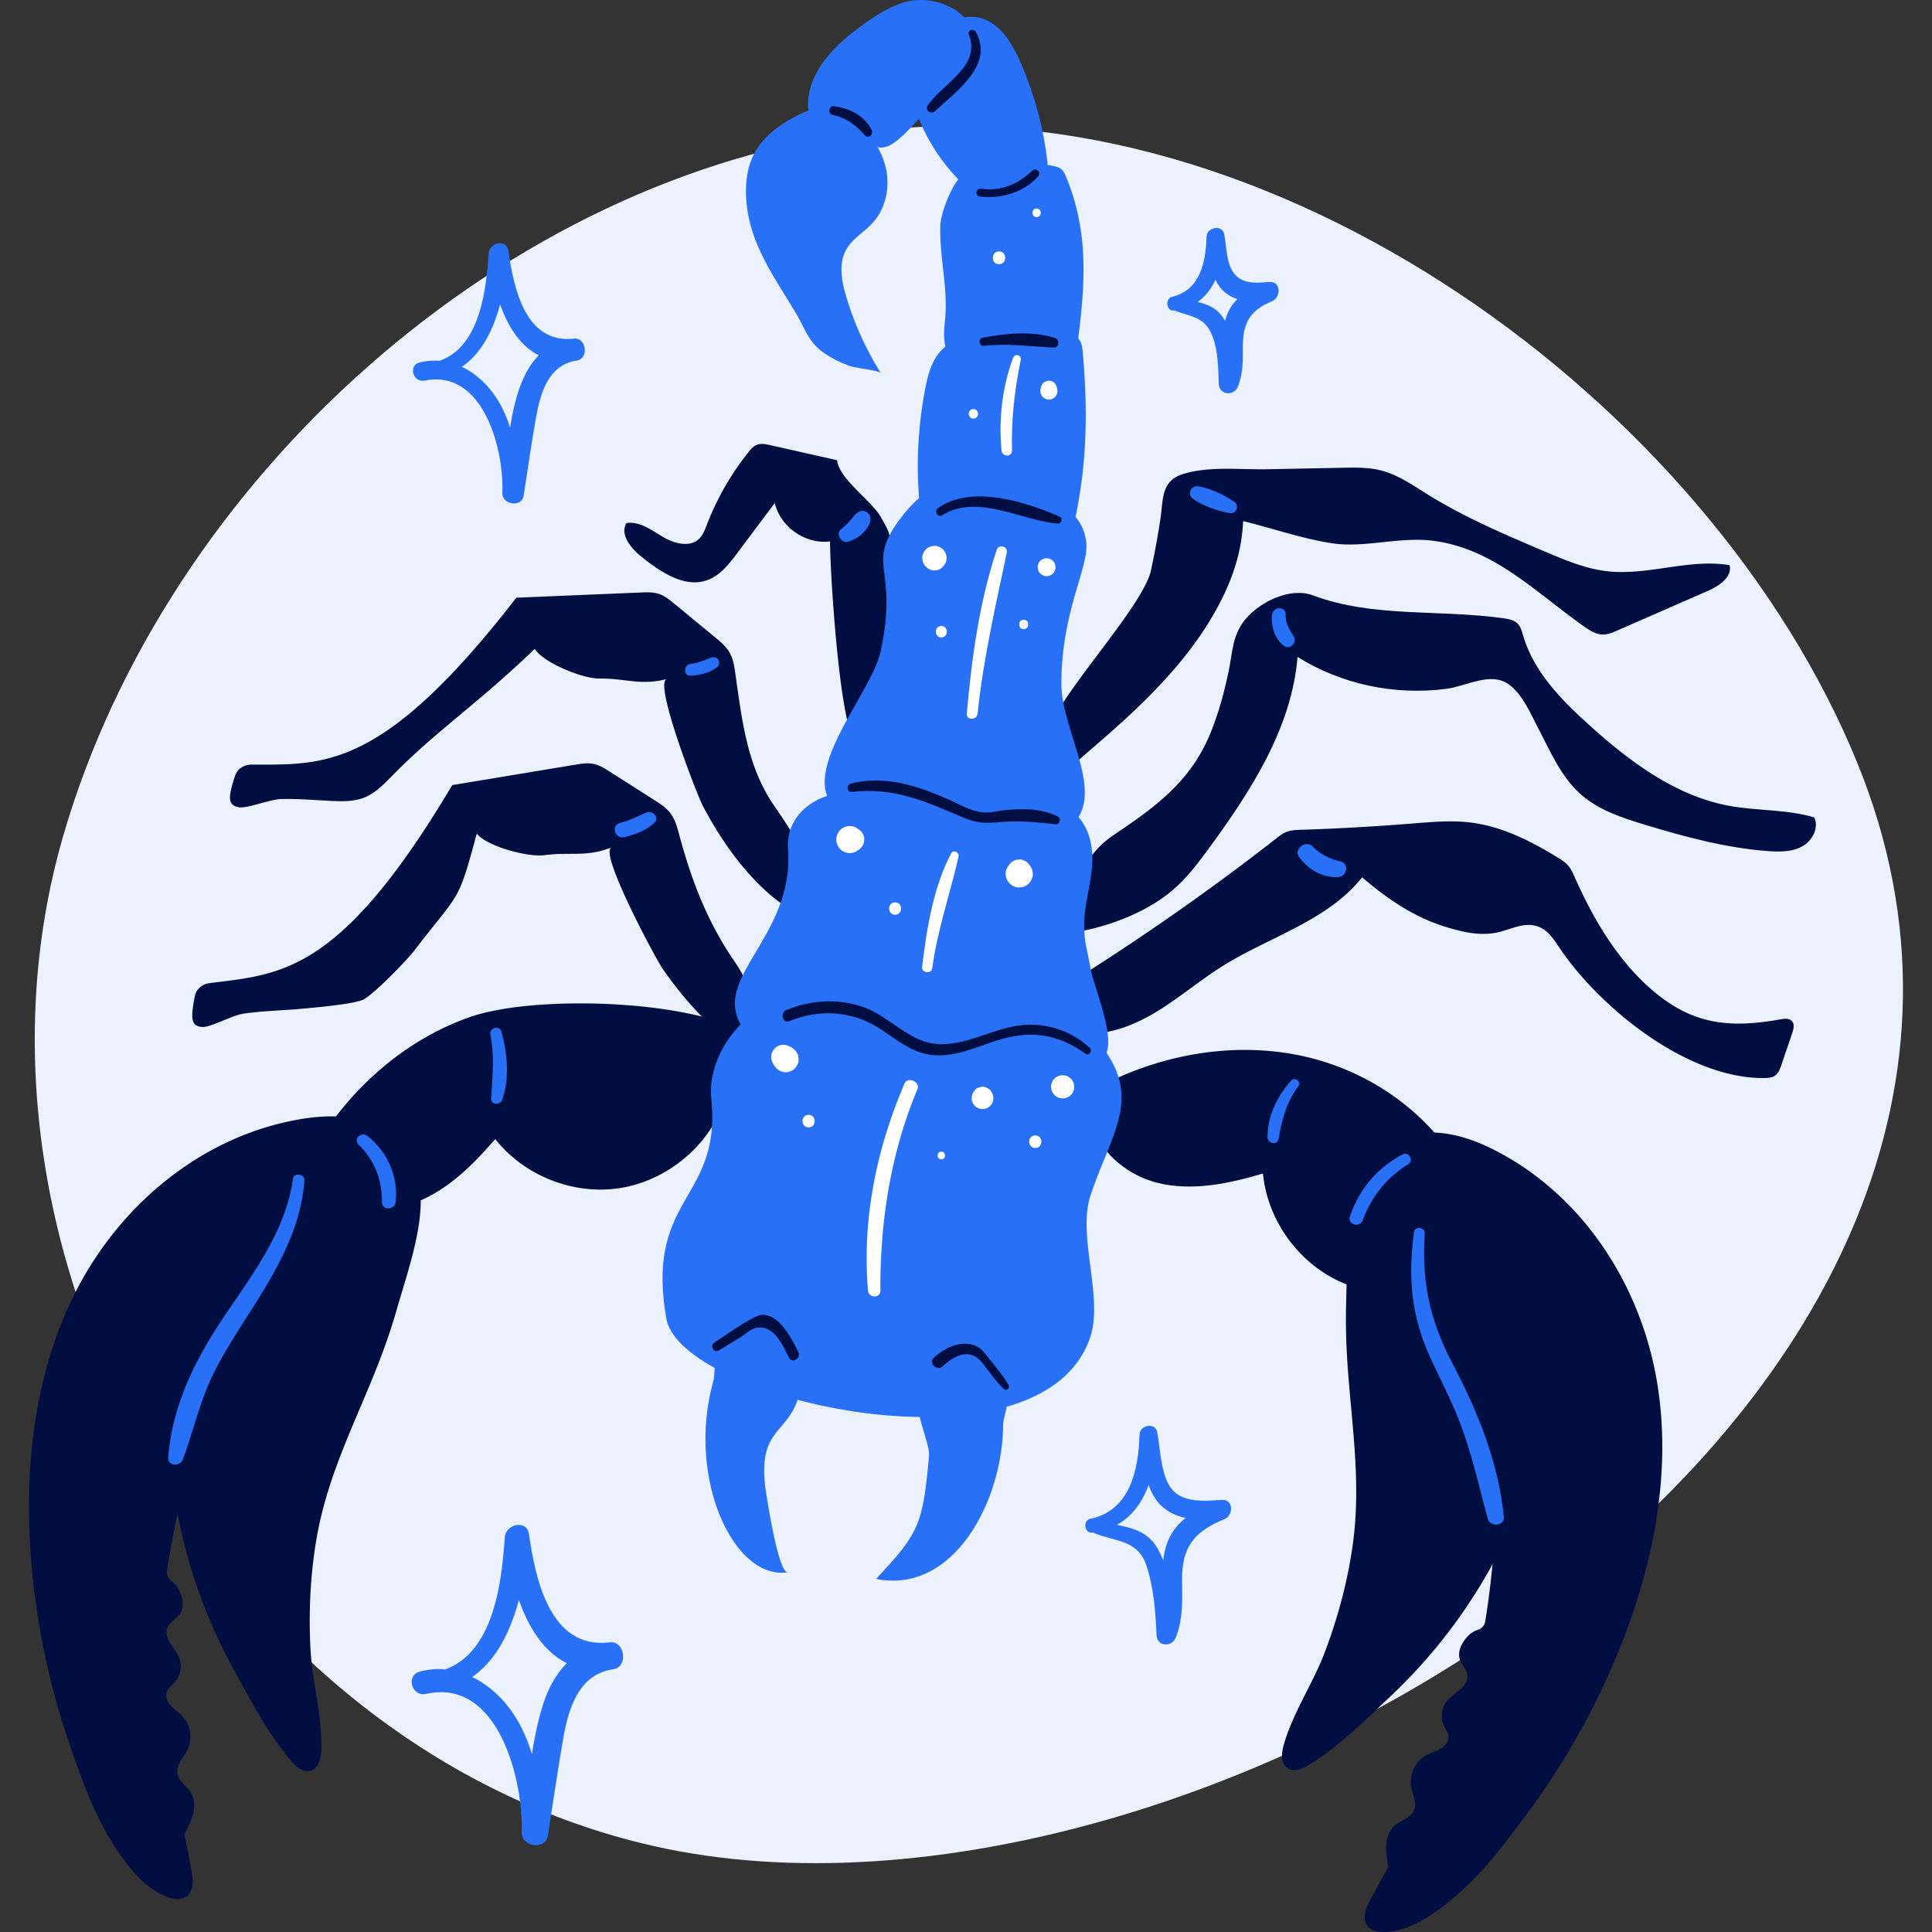<svg width="160" height="160" viewBox="0 0 160 160" fill="none" xmlns="http://www.w3.org/2000/svg"><rect x="0" y="0" width="160" height="160" fill="#333333" stroke="none"/><g clip-path="url(#clip0_12321_7801)"><path d="M5.217 69.286c8.566-29.66 36.653-54.832 66.866-58.434 33.193-3.957 69.488 22.352 81.723 52.307 21.625 52.953-54.325 100.011-99.708 89.715-35.49-8.055-58.927-48.784-48.881-83.588z" fill="#EBF2FE"/><path d="M111.555 112.342c.31 5.273 1.216 10.203.481 15.524-.421 3.066-1.226 6.071-2.323 8.965-.984 2.599-2.647 5.016-3.401 7.675-.19.667-.264 1.528.31 1.92.555.38 1.305.037 1.872-.321 2.55-1.622 4.59-3.665 6.768-5.724a43.87 43.87 0 007.346-9.11c4.058-6.679 6.366-14.458 6.299-22.289l-.011-.704c-.09-3.379-.627-6.855-2.424-9.719-2.887-4.597-10.121-6.839-13.47-1.342-1.585 2.603-1.417 7.421-1.514 10.408a52.659 52.659 0 00.067 4.717z" fill="#000E42"/><path d="M113.021 158.792c-.008-.537.254-1.044.507-1.529.463-.88.947-1.76 1.44-2.64-.168-1.1-.418-2.324.372-3.263.493-.59 1.466-.709 1.768-1.47.239-.607-.127-1.271-.242-1.913-.183-1.014.346-2.114 1.249-2.61.373-.205.794-.313 1.163-.526.37-.212.698-.582.679-1.007-.015-.339-.242-.63-.384-.939a2.003 2.003 0 01.268-2.055c.303-.366.72-.604 1.074-.917.355-.31.66-.75.605-1.22-.06-.5-.515-.869-.646-1.357-.238-.88.649-2.111 1.481-2.357h.004a.887.887 0 00.641-.705c.302-1.868.522-3.733.675-5.53.82-9.692-4.274-18.776-9.491-27.062-.637-1.011-1.294-2.073-1.35-3.255-.1-2.227 2.104-4.15 4.449-4.546 2.346-.392 4.718.414 6.772 1.499 7.209 3.811 11.799 11.157 13.138 18.862 1.339 7.704-.302 15.714-3.379 23.045a61.709 61.709 0 01-7.421 13c-1.502 2.014-3.009 4.046-4.84 5.814-1.555 1.502-4.076 3.576-6.369 3.859-.977.116-2.144-.011-2.163-1.178zM31.432 112.678c-1.905 4.926-4.273 9.345-5.198 14.636-.533 3.047-.682 6.157-.522 9.245.145 2.774.992 5.586.899 8.346-.023.693-.217 1.536-.88 1.734-.646.193-1.253-.362-1.686-.881-1.935-2.323-3.252-4.892-4.699-7.517a43.939 43.939 0 01-4.217-10.915c-1.824-7.6-1.652-15.711.802-23.151.074-.223.149-.447.227-.667 1.115-3.188 2.689-6.336 5.273-8.513 4.15-3.498 11.724-3.424 13.235 2.834.716 2.964-.914 7.499-1.738 10.374a50.374 50.374 0 01-1.496 4.475z" fill="#000E42"/><path d="M15.86 156.465c.171-.507.078-1.074-.019-1.611-.171-.977-.365-1.965-.567-2.954.496-.999 1.104-2.084.642-3.222-.291-.712-1.182-1.122-1.235-1.939-.044-.652.508-1.171.813-1.749.481-.909.317-2.118-.391-2.867-.295-.31-.66-.541-.947-.854-.288-.317-.489-.765-.34-1.167.12-.321.422-.526.653-.776a1.988 1.988 0 00.369-2.04c-.175-.436-.503-.794-.746-1.201-.242-.402-.403-.913-.205-1.342.213-.459.753-.671 1.03-1.096.495-.765.025-2.208-.69-2.697l-.004-.003a.89.89 0 01-.396-.869 74.493 74.493 0 011.045-5.471c2.177-9.479 9.796-16.576 17.299-22.874.913-.768 1.868-1.577 2.278-2.689.776-2.088-.734-4.594-2.849-5.686-2.114-1.09-4.62-1.048-6.906-.642-8.029 1.432-14.64 7.026-18.265 13.954-3.625 6.929-4.505 15.055-3.815 22.979a61.888 61.888 0 003.099 14.644c.817 2.375 1.63 4.773 2.834 7.014 1.026 1.906 2.79 4.651 4.889 5.616.899.411 2.05.649 2.424-.458zM121.281 97.422c-2.577-4.997-7.555-8.58-13.026-9.878-5.47-1.298-11.355-.403-16.411 2.047-.41.198-.828.418-1.112.776-.354.455-.44 1.066-.414 1.64.123 2.932 2.764 5.285 5.616 5.967 2.853.683 5.848.045 8.659-.79.366 3.837 2.909 7.391 6.422 8.972 3.513 1.581 7.861 1.133 10.974-1.134l-.708-7.6z" fill="#000E42"/><path d="M61.877 85.582c-4.87-2.808-17.695-3.21-22.998-1.342-5.302 1.868-9.766 5.802-12.693 10.602-.24.388-.47.802-.515 1.253-.052.574.205 1.133.537 1.603 1.69 2.398 5.183 2.95 7.95 1.98 2.767-.97 4.941-3.125 6.854-5.347 2.383 3.028 6.444 4.643 10.255 4.072 3.811-.57 7.224-3.3 8.614-6.891l1.996-5.93zM73.75 46.345c.034-.73.09-1.484-.134-2.181-.15-.47-.418-.892-.656-1.32-.772-1.395-3.461-3.148-3.64-4.733l-5.553-1.25c-.35-.077-.727-.156-1.066-.029-.302.112-.526.373-.727.627a22.581 22.581 0 00-3.427 5.977c-.164.43-.329.88-.664 1.197-.794.742-2.092.366-3.02-.194-.933-.555-1.906-1.286-2.98-1.122-.586.98.406 2.13 1.301 2.841 1.578 1.253 3.565 2.581 5.448 1.865 1.03-.392 1.75-1.316 2.41-2.196 1.04-1.391 2.08-2.779 3.124-4.17.455 1.988 2.558 3.446 4.58 3.178-.053 1.737.85 17.385 2.442 16.75.66-.264 4.404-4.515 4.404-4.515.757-3.26-1.905-9.29-1.842-10.725zM60.907 55.843c-.086-.62-.179-1.26-.488-1.801-.295-.515-.761-.903-1.22-1.28-1.122-.924-2.241-1.849-3.363-2.774-.385-.317-.78-.637-1.25-.798-.477-.16-.995-.141-1.499-.123-3.442.146-6.888.287-10.33.433C31.59 63.943 26.735 63.297 20.787 63.324c-.392 0-.79.171-1.056.458-.193.209-.28.489-.361.76-.407 1.358-.597 2.168.447 2.317.675.097 2.536-.66 3.457-.686 1.447-.038 2.89.1 4.333.164.865.037 1.757.033 2.562-.288.962-.384 1.69-1.174 2.417-1.913 3.486-3.55 7.059-5.932 11.705-10.4.712 1.164 3.976 2.469 5.337 2.458 2.27-.02 3.393.607 5.59.04-1.108.284 2.524 9.618 2.971 10.472 1.645 3.147 4.099 6.604 7.127 8.536.242-3.248 3.58-1.66-1.156-8.447-2.264-3.233-2.704-7.059-3.252-10.952z" fill="#000E42"/><path d="M56.242 69.1c-.164-.604-.332-1.227-.705-1.73-.354-.474-.865-.806-1.365-1.123l-3.676-2.342c-.418-.268-.85-.54-1.34-.641-.495-.1-1.006-.019-1.502.063l-10.2 1.69c-9.322 15.695-14.218 15.65-20.117 16.404a1.482 1.482 0 00-.992.581c-.168.232-.22.523-.269.802-.239 1.399-.328 2.223.727 2.245.683.015 2.435-.966 3.345-1.1 1.432-.212 2.88-.25 4.319-.365.865-.071 4.9-.403 5.657-.82.906-.5 3.56-3.223 4.191-4.047 3.815-4.978 3.584-3.803 5.169-9.68.85 1.066 4.243 1.965 5.597 1.786 2.252-.295 3.442.19 5.556-.642-1.063.418 3.68 9.237 4.229 10.032 2.017 2.923 4.874 6.056 8.114 7.603-.156-3.252-.328-5.541-2.181-8.241-2.23-3.252-3.539-6.675-4.557-10.475zM89.95 80.548a202.028 202.028 0 0015.777-11.135c.242-.19.488-.38.772-.5.395-.167.835-.182 1.264-.193 3.065-.101 6.131-.273 9.192-.519 1.611-.13 3.233-.28 4.837-.082 2.599.32 5 1.537 7.23 2.909.291.179.582.365.813.619.28.31.448.705.616 1.085 1.435 3.226 3.367 6.56 6.067 8.99 3.457 3.118 6.567 3.476 10.956 2.693.321-.056.705-.097.925.146.235.257.138.663.026.992-.295.872-.593 1.741-.888 2.614-.119.35-.257.727-.566.928-.243.157-.545.18-.832.183-6.381.09-13.637-5.806-16.997-10.792-.44-.656-.891-1.368-1.611-1.69-1.283-.574-2.506.27-3.752.47-1.406.228-2.744-.104-4.109-.522-2.566-.786-4.833-2.338-6.862-4.09-2.849 3.595-7.633 4.904-11.526 7.331-1.805 1.126-3.435 2.51-5.24 3.64-1.8 1.13-3.844 2.013-5.974 1.969-.022-.825-.04-1.649-.063-2.476l-.056-2.57z" fill="#000E42"/><path d="M100.573 59.86c.5-1.373.865-2.786 1.167-4.211.347-1.64.291-3.069 1.436-4.408 1.22-1.424 3.673-2.636 5.564-1.931 4.986 1.868 10.531 1.14 15.804 1.898.406.06.839.138 1.13.425.272.268.365.66.473 1.025.862 2.942 3.107 5.255 5.378 7.31 3.374 3.057 7.186 5.936 11.664 6.764 2.342.432 4.781.283 7.063.962.407.869-.168 1.95-1.014 2.409-.843.459-1.857.451-2.816.38-3.475-.257-6.865-1.17-10.199-2.181-1.872-.567-3.796-1.197-5.269-2.484-1.689-1.473-2.554-3.587-3.576-5.526-.645-1.223-1.261-2.76-2.413-3.603-1.499-1.1-3.505.138-5.183.358-4.248.556-8.693-.365-12.325-2.643-.481 5.865-3.841 11.067-7.316 15.818-.933 1.276-1.895 2.55-3.107 3.565-2.353 1.97-5.914 3.215-8.934 3.547.425-3.2 1.376-6.329 4.135-8.186 3.815-2.558 6.75-4.736 8.338-9.289z" fill="#000E42"/><path d="M87.152 59.87c.981-2.744 7.54-9.766 8.16-12.611a67.35 67.35 0 00.79-4.296c.246-1.634.03-3.163 1.935-3.726 2.193-.648 4.688-.331 6.944-.376l6.183-.123c1.085-.023 2.185-.041 3.233.23 1.402.363 2.614 1.22 3.845 1.985 3.061 1.902 6.391 3.319 9.71 4.728 1.663.705 3.353 1.421 5.15 1.626 3.375.384 6.791-1.066 10.136-.5.231.992-.88 1.727-1.813 2.133-2.502 1.097-5.004 2.19-7.51 3.286-.365.16-.746.324-1.149.324-.574.004-1.092-.328-1.566-.66-4.023-2.819-7.491-6.5-12.597-7.115-2.733-.328-5.619.615-8.256.22-2.472-.369-4.971-1.25-7.398-1.838-.127 2.953-1.141 5.537-2.659 8.084-3.494 5.862-9.498 10.259-11.553 12.262 0 0-.585-1.552-1.42-2.581l-.165-1.052z" fill="#000E42"/><path d="M116.142 95.61c-2.099 1.119-3.595 2.886-4.348 5.139-.227.682.832.958 1.07.294a8.987 8.987 0 013.752-4.624c.511-.317.056-1.092-.474-.809zM106.939 89.48c-1.156 1.297-1.995 2.953-1.965 4.724.007.504.831.664.917.123.261-1.607.66-3.061 1.644-4.389.258-.343-.313-.78-.596-.459zM40.61 85.705c.358 1.787.171 3.472.067 5.266-.034.544.734.582.902.123.653-1.797.43-3.83-.048-5.642-.16-.597-1.037-.34-.921.253zM29.702 94.797c1.309 1.29 1.94 2.898 1.928 4.728-.004.75 1.067.716 1.141 0 .224-2.08-.697-4.172-2.346-5.451-.503-.392-1.208.246-.723.723zM24.261 97.62c-.611 4.315-3.244 7.768-5.616 11.28-2.442 3.618-4.359 7.373-4.717 11.792-.06.746.996.783 1.223.164.865-2.346 1.391-4.777 2.499-7.037.943-1.928 2.144-3.718 3.289-5.53 2.073-3.282 3.982-6.593 4.273-10.546.041-.53-.872-.664-.95-.123zM55.19 109.221c-1.793-10.192 4.58-9.763 3.715-18.246-.448-4.397 4.236-9.36 8.532-8.32 3.613.876 6.78 4.617 10.31 3.446 1.209-.403 2.156-1.335 3.264-1.958 3.74-2.107 8.89-.075 11.008 3.662 2.114 3.736-.146 6.496-1.708 11.202-1.1 3.308 1.055 8.394 0 11.657-3.93 12.135-33.927 5.333-35.12-1.443z" fill="#2870F6"/><path d="M73.59 66.803c.73.57 2.502-1.093 3.367-.78 2.017.735 4.218-.53 6.34-.38 3.274.231 6.607.817 7.11 4.587.292 2.174-.637 4.27-.626 6.447.011 1.447.299 2.111.53 3.524.253 1.548 2.439 6.366.958 7.503-.678.522-1.86.768-2.644 1.145-2.006.962-5.653.515-7.864.865-1.98.317-3.994.455-5.997.358-3.856-.183-10.273-1.458-12.887-4.493-3.715-4.315 3.96-7.641 3.382-15.308-.291-3.9 4.94-6.112 8.33-3.468zM117.108 102.013c-.522 3.725-.239 6.988 1.335 10.404.765 1.659 1.607 3.274 2.293 4.971 1.104 2.726 1.701 5.575 2.48 8.401.194.709 1.406.601 1.328-.179-.463-4.564-2.182-8.763-4.3-12.783-1.838-3.49-2.517-6.72-2.256-10.691.034-.5-.809-.627-.88-.123z" fill="#2870F6"/><path d="M74.477 43.056c2.148-2.931 5.31-4.654 8.838-3.218 3.39 1.376 6.198 2.01 6.63 4.96.321 2.173-2.047 5.638-2.047 11.847 0 3.952 3.882 9.285.671 11.847-5.451 4.348-6.533 4.8-18.403-.917-5.176-2.495 1.958-9.86 2.764-13.63 1.517-7.09-1.287-7.018 1.547-10.89z" fill="#2870F6"/><path d="M76.603 32.275c.209-1.107.492-2.248 1.22-3.11 1.267-1.5 3.475-1.715 5.44-1.704 1.73.007 3.457.108 5.176.29.287.03.59.072.813.254.31.254.373.694.41 1.093.35 3.822.388 7.697-.194 11.493-1.148 7.518-2.666 7.152-7.932 7.026-4.038-.097-4.99-2.253-5.343-5.52-.351-3.266-.194-6.6.41-9.822z" fill="#2870F6"/><path d="M88.271 14.603c-.09-.209-.186-.425-.365-.582-.235-.201-.57-.264-.888-.313a25.106 25.106 0 00-3.129-.272c-1.64-.041-3.49.179-4.486 1.365-.693.824-1.495 2.853-1.529 3.9-.085 2.603.657 5.176.392 7.772-.082.809-.16 1.64.086 2.424.619 1.976 3.84 2.3 5.716 2.655.485.09 3.838.28 3.886-.507 1.23-.742 1.223-2.085 1.376-3.308.567-4.55.78-8.737-1.059-13.134z" fill="#2870F6"/><path d="M80.81 16.158a15.351 15.351 0 01-5.583-9.446c-.16-.962-.21-2.02.313-2.845.429-.679 1.17-1.081 1.88-1.458 1.085-.574 2.27-1.171 3.486-.98 1.72.264 2.808 1.957 3.52 3.542a28.62 28.62 0 012.286 8.219c.067.559.116 1.14-.06 1.678-.182.552-.589 1-1.036 1.368a6.305 6.305 0 01-3.379 1.399l-1.428-1.477z" fill="#2870F6"/><path d="M74.828.205c-1.22.377-2.309 1.081-3.345 1.827-2.197 1.578-4.4 3.673-4.56 6.373-.038.668.085 1.402.585 1.846.268.239.619.366.958.489l3.502 1.253c.346.123.704.25 1.073.227.444-.026.847-.268 1.198-.544 1.383-1.093 2.36-2.596 3.744-3.714 1.17-.944 2.435-1.97 2.725-3.543.62-3.282-3.165-5.05-5.88-4.214z" fill="#2870F6"/><path d="M61.79 16.34c-.066-1.293.113-2.632.747-3.762.734-1.316 2.017-2.241 3.356-2.942.7-.366 1.454-.69 2.248-.694 1.03-.007 1.992.519 2.782 1.175 1.209 1.003 2.148 2.375 2.465 3.915.313 1.54-.048 3.245-1.104 4.408-.697.772-1.67 1.302-2.189 2.204-.667 1.164-.402 2.625-.018 3.912a25.875 25.875 0 002.868 6.336c-.123-.198-2.152-.433-2.514-.564-.835-.302-1.7-.712-2.405-1.256-1.093-.847-1.372-1.869-2.044-3.017-1.853-3.14-3.997-5.91-4.191-9.714z" fill="#2870F6"/><path d="M65.374 84.56c2.428-.98 5.038-.872 7.298.511 1.432.877 2.667 2.052 4.397 2.283 1.853.246 3.61-.567 5.321-1.134 2.793-.925 5.094-.675 7.507 1.044.28.198.604-.239.362-.47-1.35-1.275-3.166-1.957-5.03-1.935-2.533.034-4.781 1.63-7.299 1.618-2.554-.01-4.169-2.29-6.462-3.084-2.096-.727-4.315-.581-6.35.258-.545.227-.307 1.14.257.91zM78.038 42.664c2.88-1.808 6.538.448 9.57.698.294.026.432-.448.156-.57-2.782-1.231-7.324-2.675-10.072-.724-.358.253-.038.835.346.596zM81.462 28.643c1.969-.22 3.826.045 5.787.142.474.022.537-.672.108-.802-1.913-.59-4.05-.377-5.985-.019-.38.071-.298.724.09.679zM81.182 16.281c1.704.213 3.629-.354 4.792-1.667.287-.324-.157-.776-.477-.477-1.209 1.111-2.551 1.723-4.225 1.495-.474-.063-.567.59-.09.65zM80.235 2.853c1.044 2.651-2.212 4.08-3.42 5.9-.25.376.295.756.604.465 1.746-1.633 4.956-3.848 3.375-6.6-.168-.291-.69-.097-.56.235zM68.947 9.52c1.111.205 1.954.858 2.689 1.69.28.317.727-.086.555-.43-.604-1.204-1.85-1.83-3.147-1.987-.41-.048-.504.653-.097.727z" fill="#000E42"/><path d="M59.065 114.404c.19-.682-.004-1.476.38-2.017.254-.354.634-.559 1.003-.757l1.876-.992c.578-.306 1.23-.619 1.857-.384.712.265 1.111 1.126 1.387 1.917.392 1.115.884 2.524.515 3.673-.973 3.05-3.557 2.483-2.58 8.148.104.608.98 6.336 1.752 6.213-4.467.716-8.424-7.761-6.19-15.801zM83.076 118.01c.004-.723.452-1.439.258-2.133-.127-.455-.422-.82-.705-1.167l-1.443-1.775c-.444-.548-.959-1.133-1.611-1.174-.742-.049-1.373.619-1.868 1.271-.746.977-1.444 2.077-1.652 3.353-.138.85.962 3.3.883 4.158-.507 5.668-.79 6.391-4.385 10.217 6.477 1.287 10.49-6.522 10.523-12.75z" fill="#2870F6"/><path d="M70.528 65.583c3.55-.402 6.052.769 9.226 2.115 1.07.455 1.808.5 2.942.391 1.675-.16 3.054-.003 4.729.172.339.037.473-.5.175-.645-1.369-.668-2.793-.664-4.292-.534-.627.053-1.182.25-1.835.202-1.063-.078-1.995-.664-2.942-1.085-2.551-1.134-5.307-2.029-8.092-1.298-.37.097-.306.727.09.682z" fill="#000E42"/><path d="M77.2 80.205c.436-3.192 1.465-6.142 2.185-9.263.082-.358-.433-.615-.62-.26-1.491 2.855-2.02 6.242-2.401 9.407-.056.474.768.59.835.116zM80.962 59.095c.466-4.523 1.48-8.875 2.413-13.317.115-.544-.656-.76-.835-.23-1.447 4.343-2.07 8.997-2.473 13.543-.056.582.835.57.895.004zM83.807 37.313c-.063-2.566.21-4.99.727-7.5.086-.42-.488-.57-.637-.174-.903 2.42-1.201 5.112-.955 7.674.052.54.88.563.865 0z" fill="#fff"/><path d="M59.542 111.831l1.723-1.051c.384-.235.869-.686 1.29-.791 1.496-.373 2.253 1.391 2.786 2.443.261.518 1.026.063.776-.451-.5-1.026-1.44-2.894-2.734-3.081-.462-.067-.858.161-1.245.373-1.026.56-1.995 1.276-2.976 1.906-.41.261-.037.906.38.652zM78.068 113.152c1.007-.94 2.301-1.563 3.308-.25.563.734 1.089 1.48 1.756 2.125.205.198.541-.056.396-.306-.463-.805-1.048-1.502-1.626-2.226-.362-.455-.675-.91-1.253-1.1-1.171-.384-2.461.265-3.304 1.033-.489.444.242 1.175.723.724z" fill="#000E42"/><path d="M74.906 89.74c-2.316 5.404-3.524 11.244-3.02 17.132.055.649 1.029.671 1.025 0-.03-5.758.843-11.348 3.069-16.68.25-.608-.813-1.063-1.074-.452zM65.83 86.966c-.101-.078-.22-.194-.321-.25-.004-.004-.008-.004-.015-.007-.086-.038-.168-.071-.254-.109l-.03-.01a.493.493 0 01-.067-.027 1.01 1.01 0 00-1.238.701 1.01 1.01 0 000 .537l.023.06.01.03c.016.044.034.09.057.13.018.049.037.094.06.138l.167.216c.004.004.008.008.008.012.007.01.015.018.022.03.019.022.034.044.052.063a.82.82 0 00.347.224.833.833 0 00.414.093.787.787 0 00.414-.093.82.82 0 00.347-.224c.056-.07.112-.145.168-.216.097-.168.145-.35.145-.545-.011-.097-.026-.19-.037-.287a1.043 1.043 0 00-.273-.466zM82.144 90.497l-.03-.063a.431.431 0 00-.138-.18c-.06-.044-.115-.089-.175-.133l-.108-.045a.655.655 0 00-.328-.075c-.075.011-.15.019-.224.03-.07.026-.138.056-.205.086a.484.484 0 00-.179.138l-.134.175c-.011.022-.023.045-.03.071a.884.884 0 000 .902c.16.273.459.444.776.444a.906.906 0 00.775-.444.884.884 0 00.123-.45.955.955 0 00-.123-.456zM88.003 90.963a.744.744 0 00.369-.082.701.701 0 00.31-.197.702.702 0 00.197-.31.707.707 0 00.082-.369 44.882 44.882 0 00-.034-.254.962.962 0 00-.246-.425l-.194-.149a.954.954 0 00-.484-.13.744.744 0 00-.37.082.702.702 0 00-.31.197.701.701 0 00-.197.31.707.707 0 00-.082.37l.034.253a.961.961 0 00.246.425l.194.149c.149.086.313.127.485.13zM85.739 95.07c.667 0 .667-1.037 0-1.037-.671 0-.671 1.036 0 1.036zM66.963 93.365c.668 0 .668-1.037 0-1.037-.667-.003-.671 1.037 0 1.037zM77.957 96.005c.406 0 .406-.63 0-.63-.407 0-.407.63 0 .63zM70.938 70.495c.045-.034.09-.064.135-.098a1.016 1.016 0 00.5-.869.97.97 0 00-.139-.507.99.99 0 00-.361-.361c-.045-.034-.09-.064-.135-.097a1.11 1.11 0 00-1.126 0c-.34.197-.552.57-.552.966 0 .395.213.764.552.966a1.11 1.11 0 001.126 0zM85.198 71.576l-.082-.104a.75.75 0 00-.324-.21.732.732 0 00-.388-.085c-.09.011-.179.022-.269.037a1.024 1.024 0 00-.443.258l-.082.104c-.06.075-.116.153-.176.227l-.111.269a.83.83 0 00-.02.447c0 .101.027.198.08.284a.548.548 0 00.145.25.523.523 0 00.201.201c.07.07.153.12.25.145.134.071.28.105.432.097l.299-.04.268-.112c.075-.06.153-.116.228-.176.06-.074.115-.153.175-.227l.112-.269a.83.83 0 00.019-.447.54.54 0 00-.079-.284.908.908 0 00-.235-.365zM74.13 75.752c.657 0 .66-1.021 0-1.021s-.66 1.022 0 1.022zM76.677 46.927a.44.44 0 00.045.04.692.692 0 00.302.195c.112.06.235.086.362.082l.25-.034a.964.964 0 00.417-.242.43.43 0 01.045-.041c.052-.067.105-.134.157-.205.033-.082.067-.16.1-.243a.778.778 0 00.019-.402.506.506 0 00-.067-.254.488.488 0 00-.13-.224.514.514 0 00-.18-.179.522.522 0 00-.223-.13.731.731 0 00-.388-.086c-.09.011-.18.022-.269.037l-.242.101c-.067.052-.134.104-.205.157a9.625 9.625 0 00-.157.205l-.1.242a.778.778 0 00-.02.403c0 .09.023.175.068.253a.802.802 0 00.216.325zM86.675 47.714c.1.003.198-.02.284-.064a.559.559 0 00.238-.153.559.559 0 00.153-.238.575.575 0 00.063-.284c-.007-.067-.018-.13-.026-.197a.714.714 0 00-.19-.329.759.759 0 00-.522-.216.564.564 0 00-.283.064.559.559 0 00-.239.152.559.559 0 00-.153.239.574.574 0 00-.063.283c.007.068.018.13.026.198a.712.712 0 00.19.328c.145.13.324.217.522.217zM77.956 52.785c.608 0 .608-.943 0-.943s-.608.943 0 .943zM84.78 52.1c.497 0 .497-.773 0-.773-.495 0-.495.772 0 .772zM87.548 32.19l-.045-.176-.067-.157a.485.485 0 00-.172-.186.322.322 0 00-.145-.086.496.496 0 00-.254-.056l-.175.023-.157.067a.485.485 0 00-.186.171.503.503 0 00-.12.224c-.014.06-.03.12-.044.175-.06.239-.004.519.182.69.139.127.31.209.5.209a.521.521 0 00.272-.06.543.543 0 00.228-.145.725.725 0 00.183-.694zM80.612 34.666c.507 0 .507-.787 0-.787-.508 0-.508.787 0 .787zM85.847 17.978c.455 0 .455-.709 0-.709s-.455.709 0 .709zM82.733 21.879c.68 0 .68-1.056 0-1.056-.678 0-.678 1.056 0 1.056z" fill="#fff"/><path d="M57.2 55.959c.761-.045 1.507-.213 2.133-.664.504-.362.079-1.067-.48-.824-.53.227-1.075.447-1.653.514-.608.075-.637 1.011 0 .974zM51.678 69.331c.906-.201 1.793-.544 2.494-1.167.504-.448-.138-1.115-.67-.869-.713.325-1.388.668-2.153.854-.768.186-.443 1.354.329 1.182zM70.245 44.86c.421-.14.798-.324 1.126-.63.298-.275.641-.678.705-1.092.108-.679-.578-1.074-1.115-.649-.24.19-.414.481-.63.701-.22.224-.44.448-.687.642-.485.38.045 1.215.6 1.029zM98.817 41.322c.813.582 2.01.984 2.983 1.17.578.113.903-.614.399-.95-.824-.552-1.958-1.108-2.942-1.264-.641-.101-.985.656-.44 1.044zM105.35 50.91c-.108.943.209 2.036 1.018 2.591.478.328 1.071-.31.783-.783-.369-.6-.708-1.07-.675-1.809.03-.738-1.044-.7-1.126 0zM107.58 70.975c.791 1.048 1.91 1.735 3.259 1.66.709-.041.933-1.119.176-1.294-.865-.201-1.69-.585-2.305-1.238-.548-.574-1.629.213-1.13.873zM34.964 31.376c5.478-.097 6.772-6.04 7.156-10.411h-1.648c.5 3.9 1.976 9.486 7.059 8.927l-.246-1.808c-5.27.805-5.053 8.55-5.65 12.496h1.73c-.6-2.764-.798-5.747-2.58-8.089-1.454-1.909-3.64-3.058-6.026-2.476-.981.239-.563 1.7.414 1.503 4.855-.98 6.578 5.72 6.429 9.297-.041.988 1.603 1.249 1.763.238.336-2.133.634-4.273 1.011-6.399.366-2.066 1.007-4.434 3.4-4.8 1.015-.156.788-1.92-.245-1.808-4.076.451-4.997-4.28-5.437-7.305-.142-.97-1.559-.649-1.619.22-.25 3.569-.883 8.942-5.504 9.2-.783.048-.794 1.23-.007 1.215zM97.24 25.716c3.151-.396 4.053-3.32 4.176-6.108-.488.067-.977.134-1.47.197.247 1.443.254 3.326 1.451 4.367 1.007.876 2.458.88 3.711.813-.071-.537-.146-1.07-.216-1.607-1.41.578-2.749 1.238-3.301 2.755-.641 1.76.045 3.674-.63 5.434.53.07 1.063.145 1.592.216-.145-1.697-.283-3.759-1.133-5.27-.832-1.476-2.275-1.48-3.77-1.815-.567-.127-1.01.734-.418.992 1.328.581 2.528.436 3.188 2.17.455 1.197.47 2.663.515 3.923.034.95 1.272 1.055 1.592.216.388-1.014.414-1.991.399-3.073-.026-1.976.414-3.162 2.402-3.967.776-.317.787-1.682-.216-1.607-1.197.089-2.491.234-3.152-1.097-.399-.805-.41-1.969-.57-2.841-.157-.854-1.443-.616-1.47.197-.059 2.066-.514 4.415-2.837 4.964-.623.145-.507 1.227.157 1.14zM90.449 126.923c4.124-.496 5.284-4.516 5.422-8.111-.489.067-.977.135-1.47.198.318 1.853.325 4.37 1.824 5.739 1.32 1.208 3.278 1.19 4.949 1.093-.071-.537-.146-1.071-.217-1.608-1.909.772-3.729 1.682-4.381 3.789-.727 2.349.168 4.852-.768 7.164l1.592.216c-.172-2.271-.37-5.016-1.47-7.052-1.08-2.006-3.02-1.868-4.974-2.412-.574-.161-.996.738-.418.992 1.73.757 3.662.522 4.39 2.684.618 1.839.771 3.864.85 5.788.037.962 1.256 1.04 1.592.216.623-1.544.537-3.117.522-4.751-.022-2.733.996-4.042 3.498-5.049.779-.313.787-1.682-.216-1.607-1.462.108-3.468.298-4.345-1.193-.712-1.216-.742-3.054-.988-4.401-.156-.854-1.447-.615-1.47.198-.078 2.871-.782 6.306-4.082 6.966-.627.127-.496 1.223.16 1.141zM35.03 140.102c6.732-.034 8.343-7.5 8.809-12.814H41.81c.604 4.74 2.435 11.751 8.69 10.986l-.303-2.226c-2.666.384-4.389 2.547-5.187 4.99-1.07 3.281-1.25 6.988-1.768 10.392h2.13c-.694-3.419-1.018-7.107-3.204-9.99-1.745-2.297-4.512-3.777-7.39-3.009-1.198.321-.69 2.118.51 1.85 5.967-1.339 8.063 7.133 7.913 11.444-.04 1.216 1.973 1.54 2.17.295.418-2.659.799-5.325 1.261-7.977.436-2.506 1.253-5.388 4.166-5.806 1.249-.179.97-2.379-.303-2.226-4.978.608-6.156-5.299-6.693-8.991-.175-1.193-1.92-.802-1.995.268-.299 4.341-1.108 11.083-6.776 11.322-.955.041-.966 1.499 0 1.492z" fill="#2870F6"/></g><defs><clipPath id="clip0_12321_7801"><path fill="#fff" transform="translate(2.405)" d="M0 0h155.189v160H0z"/></clipPath></defs></svg>